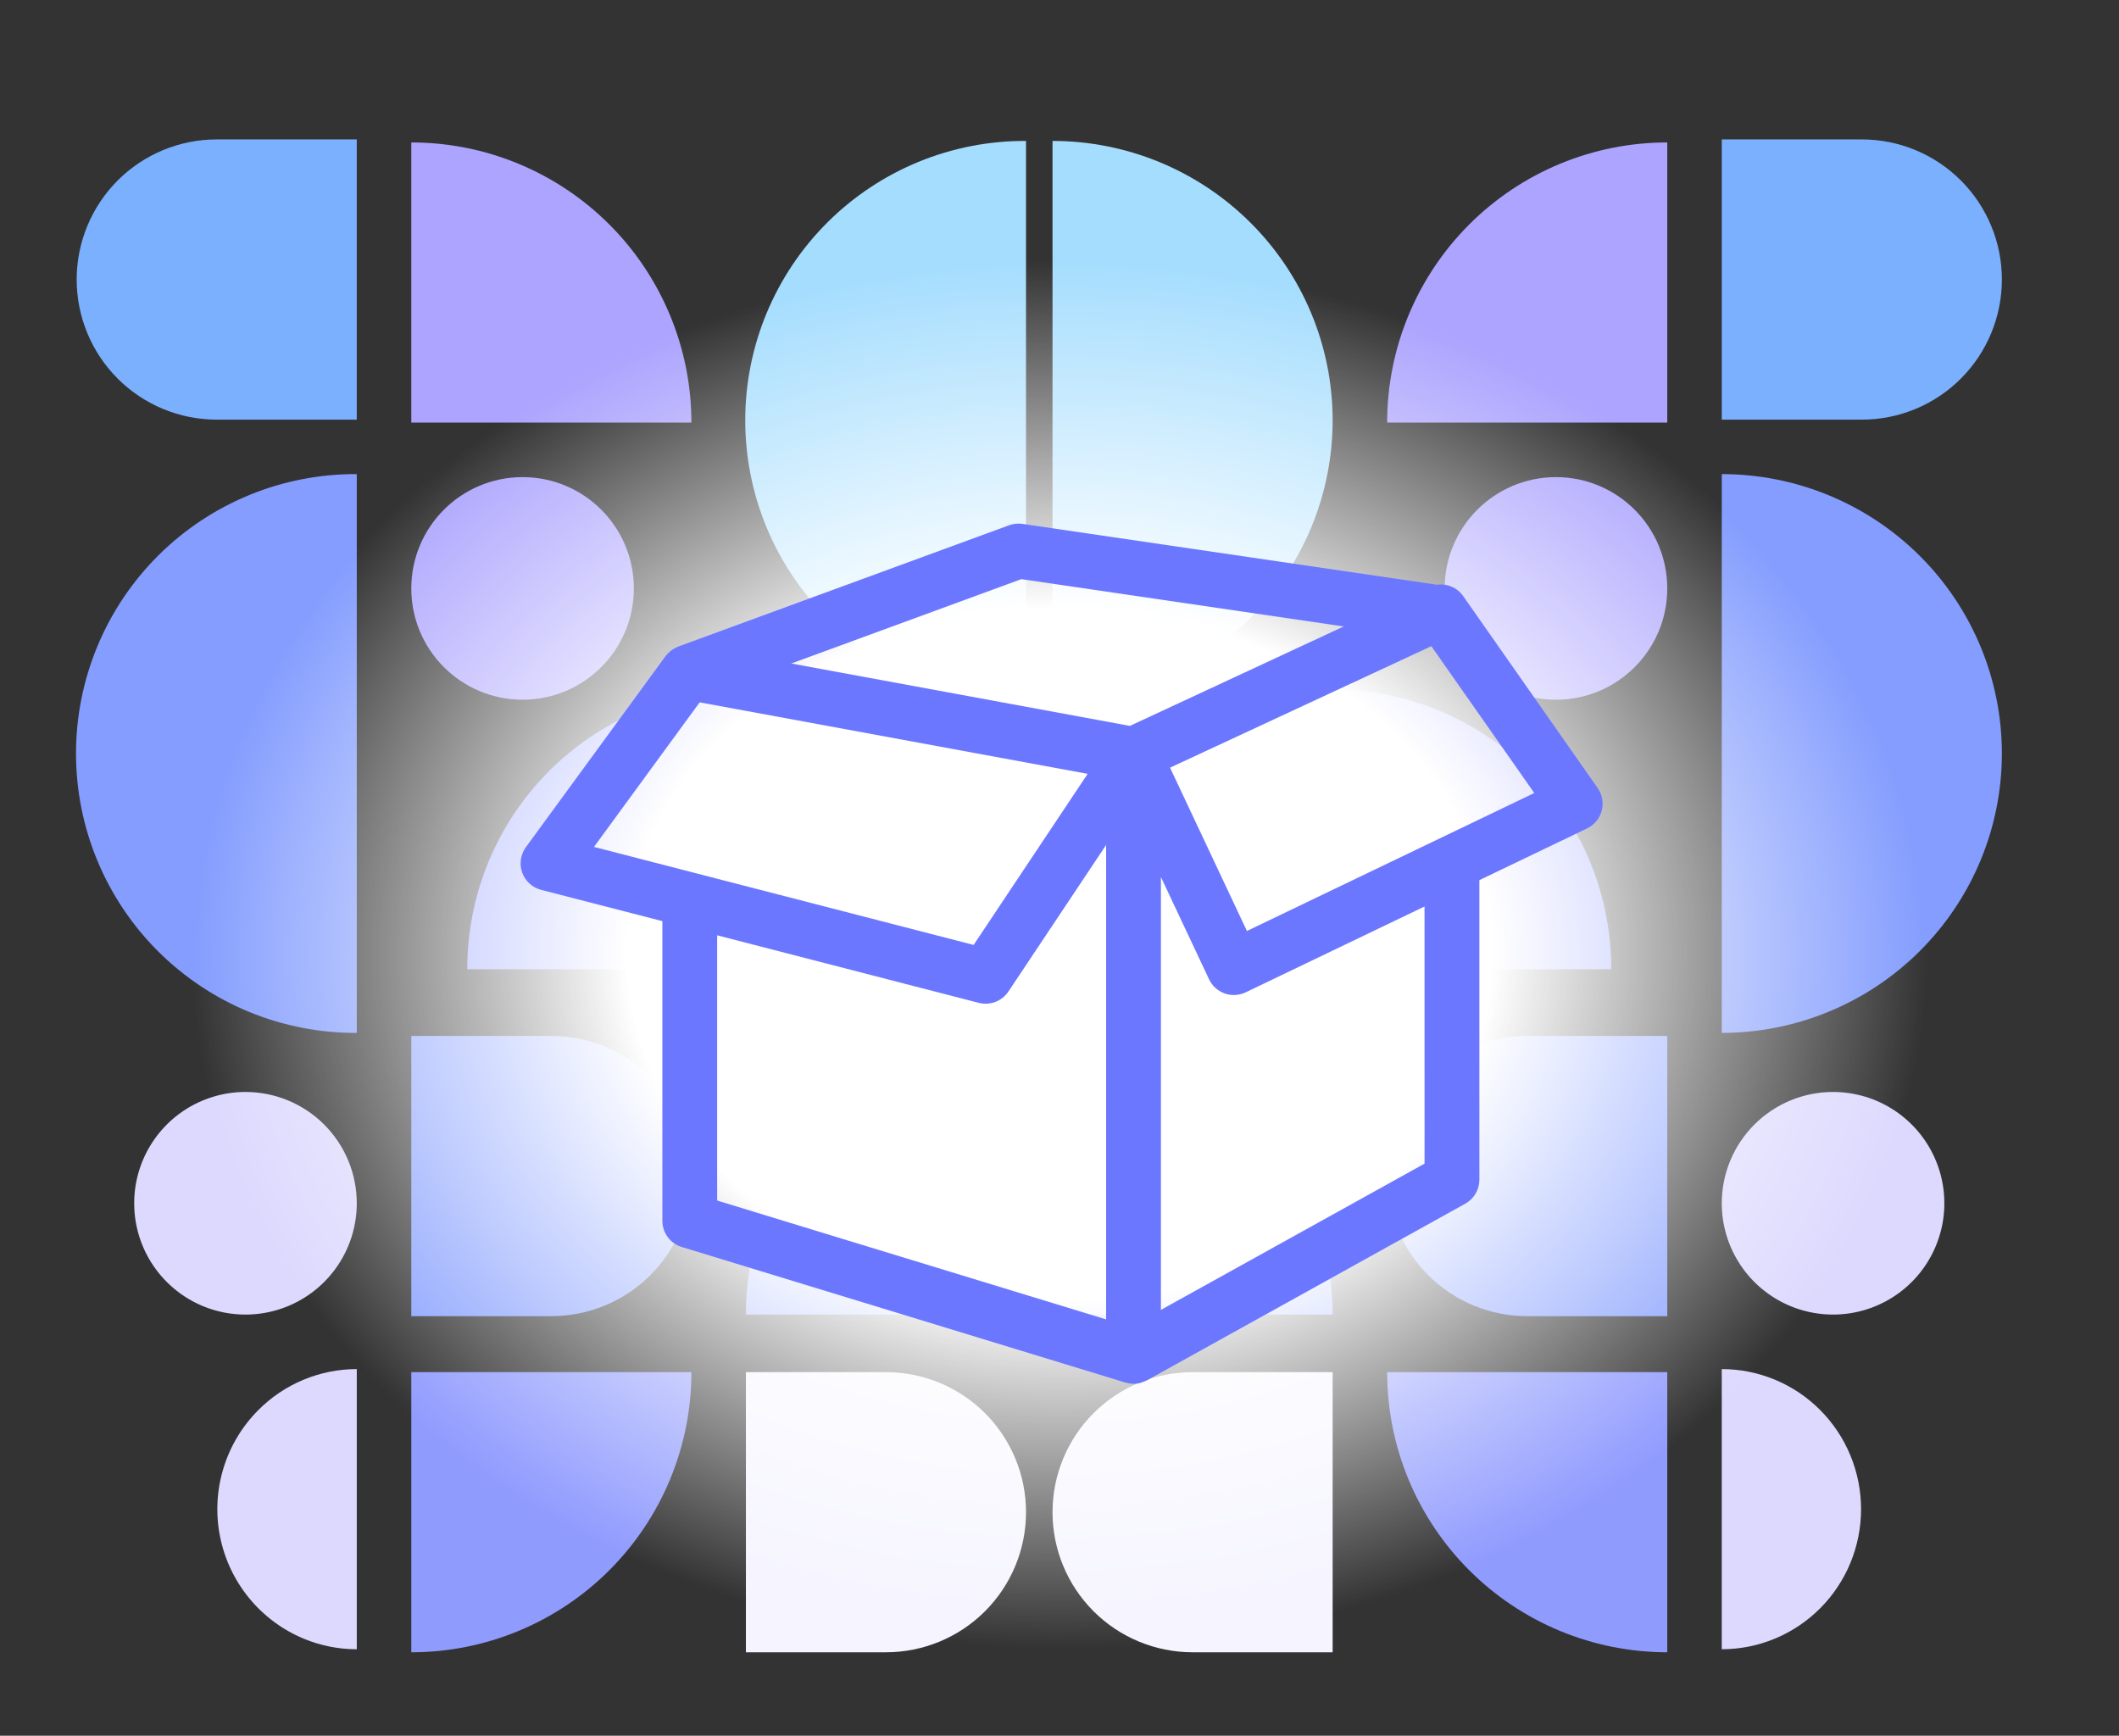<svg width="304" height="249" viewBox="0 0 304 249" fill="none" xmlns="http://www.w3.org/2000/svg">
<rect x="0" y="0" width="304" height="249" fill="#333333" stroke="none"/>
<path d="M67.043 139.049C67.019 129.766 70.219 120.762 76.096 113.577C81.974 106.391 90.165 101.47 99.269 99.654C108.372 97.838 117.824 99.24 126.009 103.62C134.194 108 140.604 115.087 144.143 123.669C146.158 128.546 147.194 133.772 147.194 139.049H67.043Z" fill="#909BFE"/>
<path d="M147.197 100.38C141.917 100.406 136.683 99.389 131.797 97.387C126.911 95.384 122.469 92.436 118.725 88.712C114.982 84.987 112.012 80.559 109.985 75.683C107.958 70.808 106.915 65.579 106.915 60.299C106.915 55.018 107.958 49.79 109.985 44.914C112.012 40.038 114.982 35.61 118.725 31.886C122.469 28.161 126.911 25.213 131.797 23.21C136.683 21.208 141.917 20.191 147.197 20.217V100.38Z" fill="#A5DDFE"/>
<path d="M59.006 237.027C64.283 237.027 69.509 235.988 74.384 233.968C79.26 231.948 83.69 228.988 87.421 225.256C91.153 221.524 94.113 217.093 96.133 212.217C98.153 207.341 99.192 202.115 99.192 196.837H59.006V237.027Z" fill="#909BFE"/>
<path d="M147.197 148.391C136.539 148.392 126.317 152.626 118.781 160.163C111.244 167.701 107.011 177.923 107.011 188.581H147.197V148.391Z" fill="#849DFE"/>
<path d="M99.192 60.624C99.192 55.346 98.153 50.12 96.133 45.244C94.114 40.368 91.154 35.937 87.422 32.205C83.69 28.473 79.26 25.513 74.384 23.493C69.509 21.473 64.283 20.434 59.006 20.434V60.624H99.192Z" fill="#ACA4FE"/>
<path d="M147.197 216.937C147.198 214.298 146.679 211.684 145.669 209.246C144.66 206.807 143.18 204.591 141.314 202.725C139.448 200.858 137.233 199.378 134.795 198.367C132.357 197.357 129.743 196.837 127.104 196.837H107.011V237.027H127.104C132.432 237.027 137.543 234.91 141.311 231.143C145.079 227.375 147.196 222.265 147.197 216.937Z" fill="#F5F4FF"/>
<path d="M99.192 168.709C99.193 171.348 98.674 173.962 97.664 176.4C96.655 178.839 95.175 181.055 93.309 182.921C91.443 184.788 89.228 186.268 86.79 187.279C84.352 188.289 81.738 188.809 79.099 188.809H59.006V148.609H79.099C81.738 148.609 84.352 149.129 86.79 150.139C89.228 151.15 91.443 152.63 93.309 154.497C95.175 156.363 96.655 158.579 97.664 161.018C98.674 163.456 99.193 166.07 99.192 168.709Z" fill="#849DFE"/>
<path d="M74.972 100.379C83.79 100.379 90.938 93.23 90.938 84.412C90.938 75.594 83.79 68.445 74.972 68.445C66.154 68.445 59.006 75.594 59.006 84.412C59.006 93.23 66.154 100.379 74.972 100.379Z" fill="#ACA4FE"/>
<path d="M51.185 196.402C48.558 196.403 45.957 196.924 43.532 197.934C41.107 198.944 38.905 200.424 37.054 202.288C34.723 204.626 33.003 207.5 32.046 210.66C31.088 213.819 30.922 217.165 31.563 220.403C32.203 223.641 33.631 226.672 35.719 229.229C37.807 231.785 40.492 233.789 43.537 235.063C45.961 236.073 48.56 236.593 51.185 236.593V196.402Z" fill="#DDD9FE"/>
<path d="M51.186 148.174V68.011C45.906 67.985 40.672 69.002 35.786 71.004C30.9 73.007 26.458 75.955 22.714 79.68C18.971 83.404 16.001 87.832 13.974 92.708C11.947 97.584 10.904 102.812 10.904 108.092C10.904 113.373 11.947 118.601 13.974 123.477C16.001 128.353 18.971 132.781 22.714 136.505C26.458 140.23 30.9 143.178 35.786 145.181C40.672 147.183 45.906 148.2 51.186 148.174Z" fill="#849DFE"/>
<path d="M11 40.1C10.999 42.739 11.518 45.353 12.528 47.791C13.537 50.23 15.017 52.446 16.883 54.312C18.749 56.179 20.964 57.659 23.402 58.67C25.84 59.68 28.454 60.2 31.093 60.2H51.186V20H31.093C28.454 20 25.84 20.52 23.402 21.53C20.964 22.541 18.749 24.021 16.883 25.888C15.017 27.754 13.537 29.97 12.528 32.409C11.518 34.847 10.999 37.461 11 40.1Z" fill="#7AB0FE"/>
<path d="M35.22 156.647C32.062 156.647 28.975 157.583 26.349 159.337C23.723 161.091 21.676 163.585 20.467 166.502C19.258 169.42 18.942 172.63 19.558 175.728C20.173 178.825 21.694 181.67 23.927 183.904C26.16 186.137 29.005 187.658 32.102 188.274C35.2 188.89 38.41 188.574 41.328 187.366C44.245 186.157 46.739 184.111 48.494 181.485C50.248 178.859 51.185 175.772 51.185 172.614C51.185 168.38 49.503 164.319 46.509 161.324C43.515 158.33 39.454 156.648 35.22 156.647Z" fill="#DDD9FE"/>
<path d="M231.154 139.049C231.179 129.766 227.979 120.762 222.101 113.577C216.223 106.391 208.032 101.47 198.929 99.654C189.825 97.838 180.373 99.24 172.188 103.62C164.003 108 157.593 115.087 154.054 123.669C152.038 128.546 151.001 133.772 151 139.049H231.154Z" fill="#909BFE"/>
<path d="M151 100.38C156.276 100.38 161.501 99.344 166.378 97.329C171.251 95.316 175.681 92.363 179.415 88.64C183.145 84.921 186.105 80.504 188.126 75.64C190.145 70.778 191.185 65.566 191.185 60.301C191.185 55.037 190.145 49.825 188.126 44.963C186.105 40.099 183.145 35.682 179.415 31.963C175.682 28.237 171.252 25.283 166.378 23.268C161.501 21.253 156.276 20.217 151 20.217V100.38Z" fill="#A5DDFE"/>
<path d="M239.192 237.027C233.915 237.027 228.689 235.988 223.814 233.968C218.938 231.948 214.508 228.987 210.776 225.255C207.045 221.523 204.085 217.093 202.065 212.217C200.045 207.341 199.006 202.115 199.006 196.837L239.192 196.837V237.027Z" fill="#909BFE"/>
<path d="M151 148.391C156.277 148.391 161.503 149.43 166.378 151.45C171.253 153.47 175.683 156.43 179.415 160.162C183.147 163.894 186.107 168.325 188.127 173.201C190.147 178.077 191.186 183.303 191.186 188.581H151V148.391Z" fill="#849DFE"/>
<path d="M199.006 60.624C199.006 55.346 200.045 50.12 202.064 45.244C204.084 40.368 207.044 35.938 210.775 32.206C214.507 28.474 218.937 25.513 223.813 23.494C228.689 21.474 233.915 20.434 239.192 20.434V60.624H199.006Z" fill="#ACA4FE"/>
<path d="M151 216.937C150.999 214.298 151.518 211.684 152.528 209.246C153.537 206.807 155.017 204.591 156.883 202.725C158.749 200.858 160.964 199.378 163.402 198.367C165.84 197.357 168.454 196.837 171.093 196.837H191.186V237.027H171.093C165.765 237.027 160.654 234.91 156.886 231.143C153.118 227.375 151.001 222.265 151 216.937Z" fill="#F5F4FF"/>
<path d="M199.006 168.709C199.005 171.348 199.524 173.962 200.534 176.4C201.543 178.839 203.023 181.055 204.889 182.921C206.755 184.788 208.97 186.268 211.408 187.279C213.847 188.289 216.46 188.809 219.099 188.809H239.192V148.609H219.099C216.46 148.609 213.847 149.129 211.408 150.139C208.97 151.15 206.755 152.63 204.889 154.497C203.023 156.363 201.543 158.579 200.534 161.018C199.524 163.456 199.005 166.07 199.006 168.709Z" fill="#849DFE"/>
<path d="M223.226 100.379C232.044 100.379 239.192 93.23 239.192 84.412C239.192 75.594 232.044 68.445 223.226 68.445C214.408 68.445 207.26 75.594 207.26 84.412C207.26 93.23 214.408 100.379 223.226 100.379Z" fill="#ACA4FE"/>
<path d="M247.011 196.402C249.636 196.402 252.236 196.922 254.659 197.932C257.086 198.943 259.289 200.424 261.142 202.288C262.999 204.156 264.471 206.371 265.474 208.807C266.478 211.246 266.995 213.859 266.995 216.497C266.995 219.135 266.478 221.748 265.474 224.187C264.471 226.621 262.999 228.835 261.142 230.702C259.289 232.566 257.086 234.047 254.659 235.058C252.236 236.069 249.637 236.59 247.011 236.592V196.402Z" fill="#DDD9FE"/>
<path d="M247.011 148.174V68.011C252.287 68.011 257.512 69.047 262.389 71.062C267.263 73.075 271.693 76.028 275.427 79.751C279.157 83.47 282.117 87.887 284.138 92.751C286.157 97.613 287.197 102.825 287.197 108.089C287.197 113.354 286.157 118.566 284.138 123.428C282.117 128.292 279.157 132.709 275.427 136.428C271.693 140.151 267.263 143.104 262.39 145.117C257.513 147.134 252.288 148.172 247.011 148.174V148.174Z" fill="#849DFE"/>
<path d="M287.197 40.1C287.198 42.739 286.679 45.353 285.669 47.791C284.66 50.23 283.18 52.446 281.314 54.312C279.448 56.179 277.233 57.659 274.795 58.67C272.357 59.68 269.743 60.2 267.104 60.2H247.011V20H267.104C269.743 20 272.357 20.52 274.795 21.53C277.233 22.541 279.448 24.021 281.314 25.888C283.18 27.754 284.66 29.97 285.669 32.409C286.679 34.847 287.198 37.461 287.197 40.1Z" fill="#7AB0FE"/>
<path d="M262.977 156.647C266.135 156.647 269.222 157.583 271.848 159.337C274.474 161.092 276.521 163.585 277.729 166.503C278.938 169.421 279.254 172.631 278.638 175.728C278.022 178.826 276.502 181.671 274.269 183.904C272.036 186.137 269.191 187.658 266.093 188.274C262.996 188.89 259.786 188.574 256.868 187.366C253.95 186.157 251.457 184.111 249.702 181.485C247.947 178.859 247.011 175.772 247.011 172.614C247.011 168.379 248.693 164.318 251.687 161.324C254.681 158.33 258.742 156.647 262.977 156.647V156.647Z" fill="#DDD9FE"/>
<path d="M304 0H0V249H304V0Z" fill="url(#paint0_radial_13_6625)"/>
<path d="M209.896 85.486C209.474 84.892 208.895 84.429 208.223 84.148C207.552 83.867 206.815 83.779 206.096 83.895C206.041 83.882 205.986 83.858 205.931 83.85L146.688 75.154C146.04 75.058 145.379 75.127 144.764 75.354L97.308 92.746C97.287 92.754 97.269 92.767 97.248 92.775C97.198 92.796 97.148 92.827 97.099 92.846C96.845 92.958 96.603 93.096 96.376 93.257C96.308 93.307 96.242 93.357 96.176 93.412C95.932 93.606 95.713 93.83 95.523 94.078C95.513 94.094 95.497 94.102 95.486 94.117L75.446 121.528C75.067 122.046 74.82 122.649 74.728 123.285C74.635 123.92 74.7 124.569 74.916 125.173C75.132 125.778 75.493 126.32 75.968 126.753C76.442 127.186 77.015 127.496 77.637 127.656L95.025 132.141V175.128C95.025 175.97 95.296 176.79 95.797 177.467C96.299 178.144 97.004 178.643 97.809 178.889L161.473 198.342C161.494 198.352 161.518 198.342 161.539 198.355C161.882 198.453 162.236 198.506 162.593 198.512C162.601 198.512 162.611 198.517 162.622 198.517C162.998 198.512 163.372 198.452 163.731 198.341C163.846 198.304 163.954 198.255 164.072 198.205C164.229 198.155 164.382 198.096 164.531 198.027L210.215 172.674C210.828 172.333 211.339 171.835 211.695 171.23C212.051 170.625 212.238 169.937 212.238 169.235V126.261L227.688 118.841C228.202 118.594 228.656 118.238 229.019 117.798C229.382 117.358 229.644 116.844 229.789 116.292C229.933 115.74 229.956 115.164 229.855 114.602C229.755 114.041 229.533 113.508 229.206 113.041L209.896 85.486ZM146.53 83.08L192.775 89.868L162.099 104.132L113.521 95.181L146.53 83.08ZM100.377 100.754L156.039 111.012L139.679 135.555L85.214 121.494L100.377 100.754ZM102.888 172.224V134.174L140.416 143.864C140.737 143.946 141.068 143.988 141.399 143.99C142.046 143.99 142.683 143.83 143.253 143.525C143.824 143.22 144.31 142.779 144.669 142.241L158.688 121.211V189.273L102.888 172.224ZM204.374 166.924L166.549 187.91V125.811L173.455 140.486C173.676 140.955 173.988 141.375 174.372 141.722C174.756 142.07 175.205 142.338 175.693 142.512C176.115 142.665 176.56 142.742 177.009 142.74C177.597 142.739 178.177 142.608 178.709 142.357L204.368 130.041L204.373 166.921L204.374 166.924ZM178.888 133.553L167.86 110.126L205.346 92.696L220.113 113.761L178.888 133.553Z" fill="#6C77FF"/>
<defs>
<radialGradient id="paint0_radial_13_6625" cx="0" cy="0" r="1" gradientUnits="userSpaceOnUse" gradientTransform="translate(152 137) rotate(90) scale(100 124.405)">
<stop offset="0.498" stop-color="white"/>
<stop offset="1" stop-color="white" stop-opacity="0"/>
</radialGradient>
</defs>
</svg>
